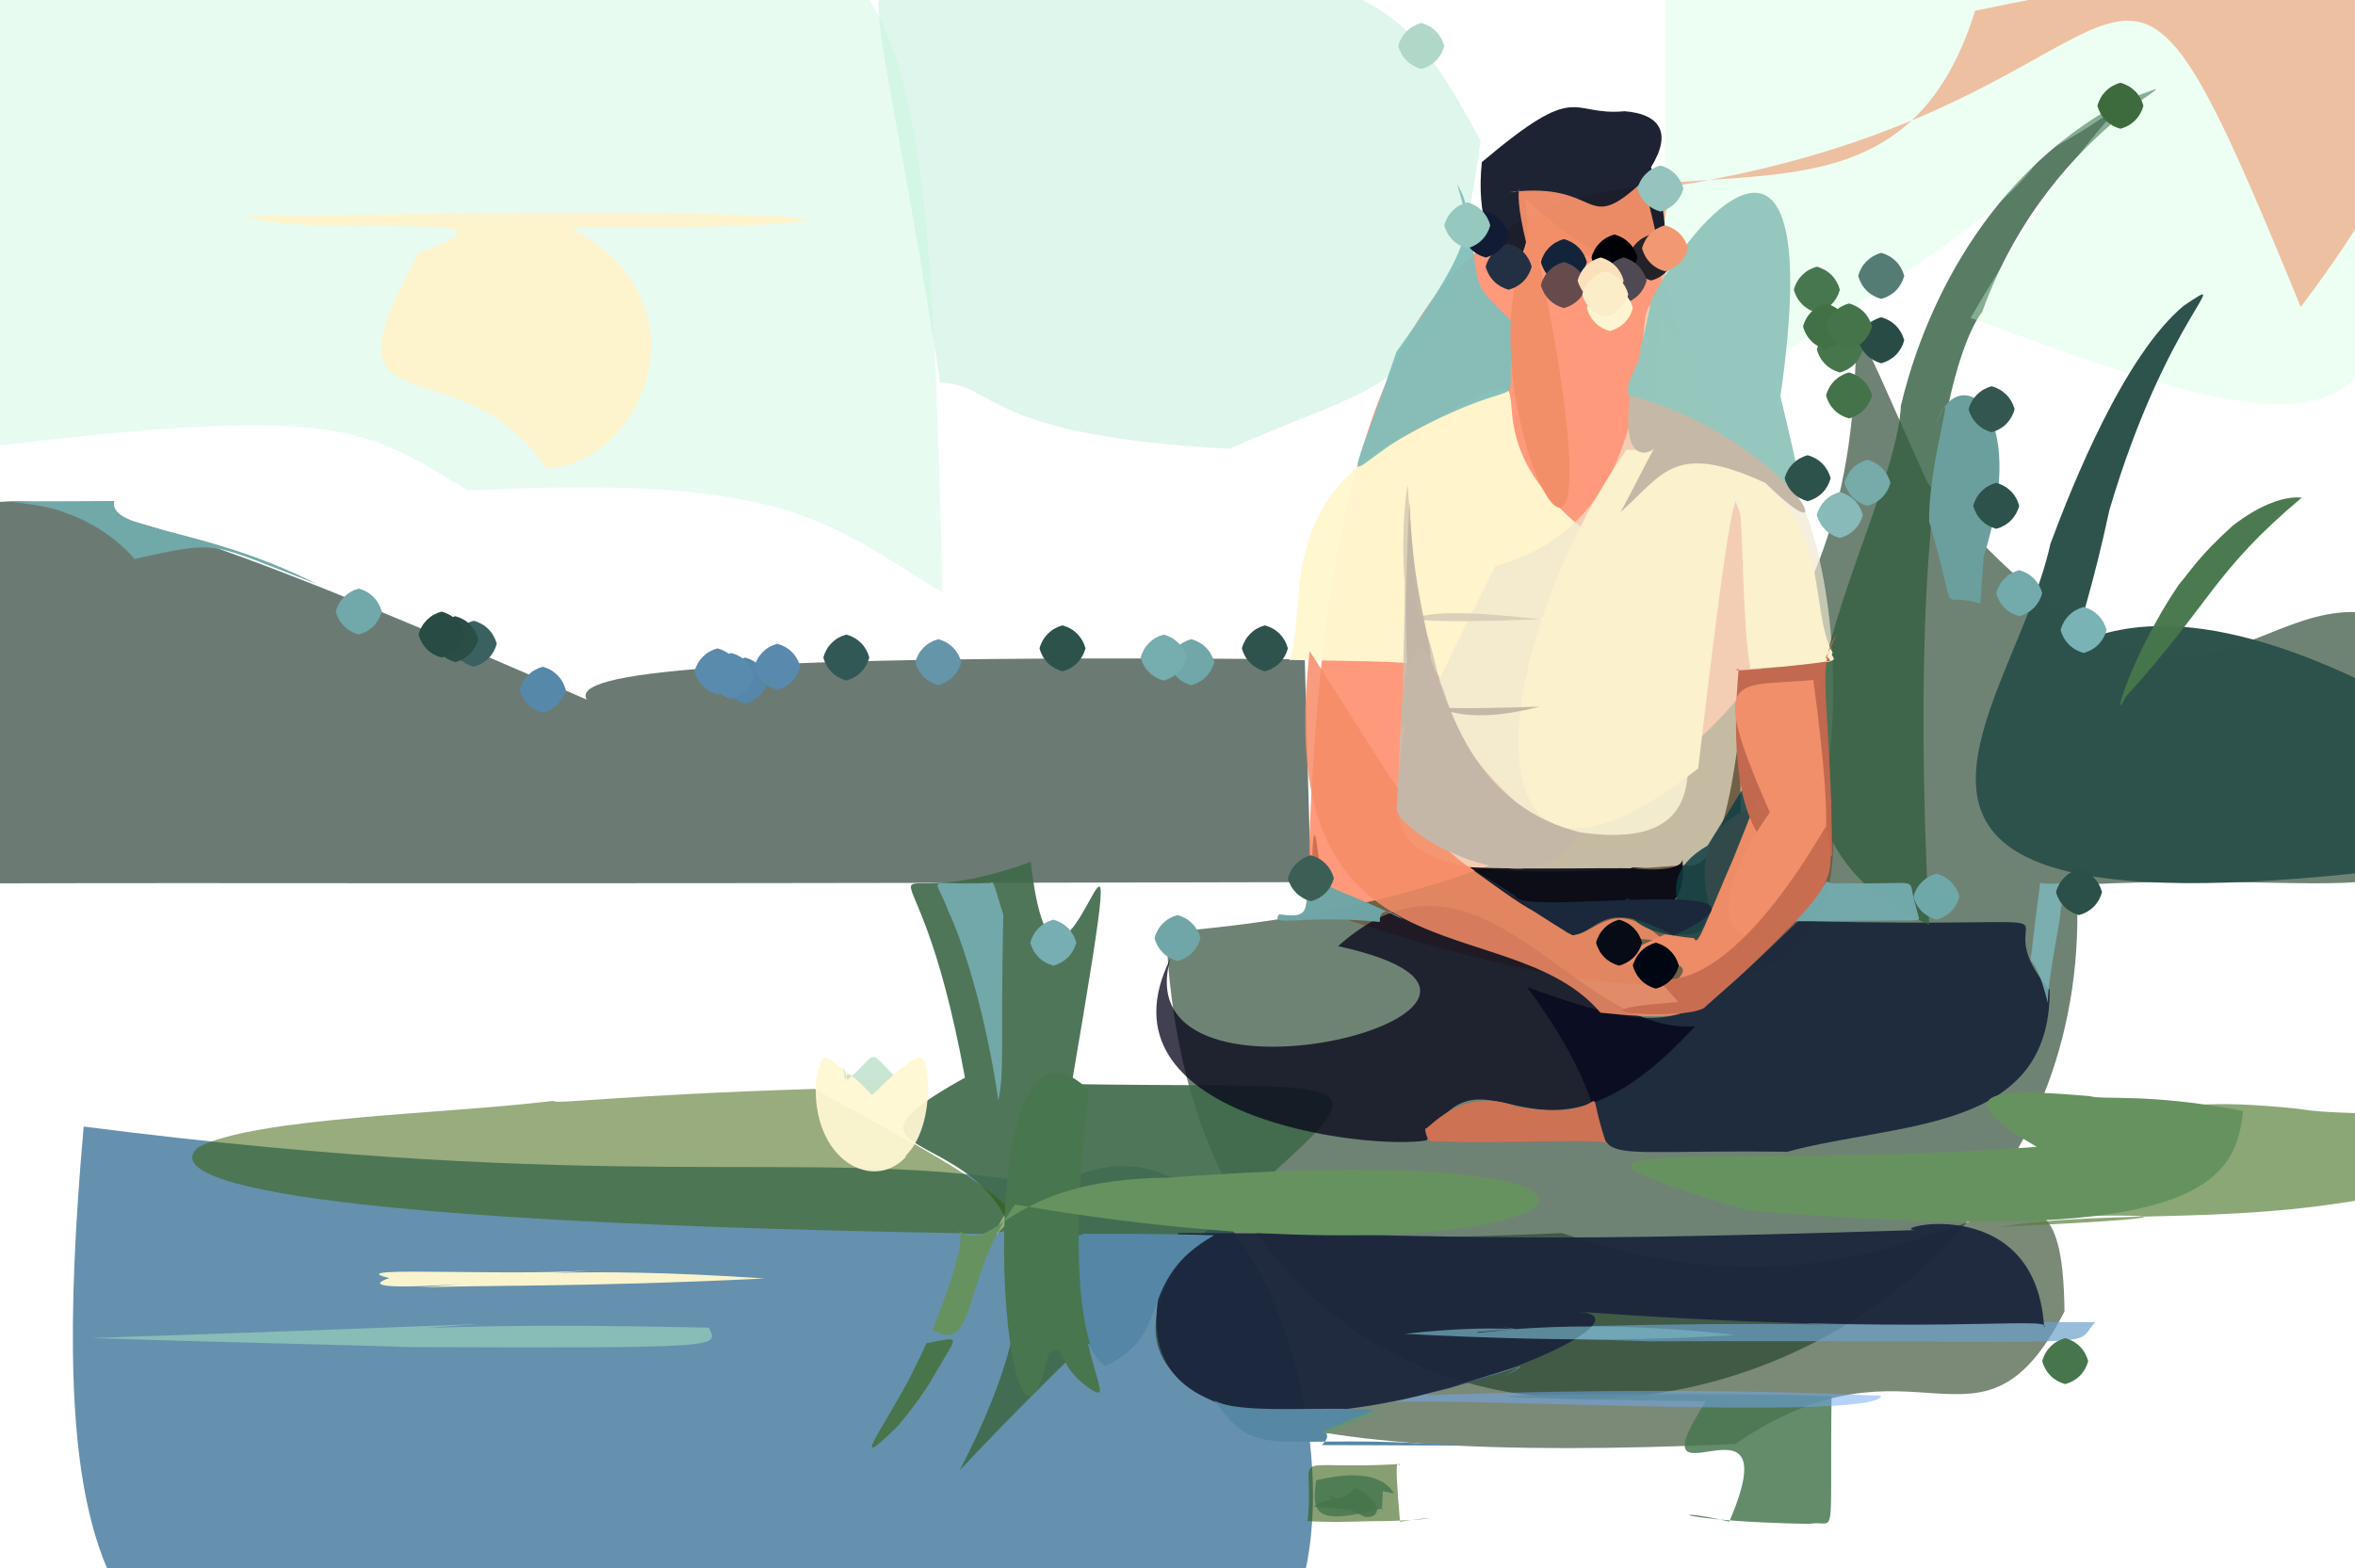 <?xml version="1.0" ?>
<svg xmlns="http://www.w3.org/2000/svg" version="1.1" width="512" height="341">
  <defs/>
  <g>
    <path d="M 321.894 30.609 C 314.164 86.279 304.485 81.081 267.266 97.597 C 213.473 94.729 216.871 83.648 204.419 83.202 C 192.293 4.915 186.261 -3.333 195.475 -5.14 C 295.558 -10.11 302.002 -6.102 321.894 30.609" stroke-width="0.0" fill="rgb(190, 238, 216)" opacity="0.501" stroke="rgb(252, 218, 78)" stroke-opacity="0.069" stroke-linecap="round" stroke-linejoin="round"/>
    <path d="M 283.671 143.388 C 286.652 251.312 283.535 151.427 287.239 191.831 C 80.305 192.327 66.192 191.886 -10.712 192.133 C -36.882 87.052 -12.91 90.884 127.569 152.145 C 124.75 147.245 143.498 142.108 283.671 143.388" stroke-width="0.0" fill="rgb(4, 32, 20)" opacity="0.587" stroke="rgb(215, 83, 30)" stroke-opacity="0.173" stroke-linecap="round" stroke-linejoin="round"/>
    <path d="M 211.979 273.81 C 270.167 202 308.754 342.896 269.527 364.179 C 60.158 362.035 2.8 418.351 18.195 244.995 C 133.832 259.828 174.237 249.548 222.322 256.85 C 177.684 339.469 196.436 301.705 211.979 273.81" stroke-width="0.0" fill="rgb(84, 133, 165)" opacity="0.897" stroke="rgb(197, 208, 69)" stroke-opacity="0.478" stroke-linecap="round" stroke-linejoin="round"/>
    <path d="M 204.874 128.814 C 179.479 113.462 171.104 103.09 101.796 106.694 C 79.111 93.165 75.239 87.555 -6.259 97.623 C -21.396 -37.257 -1.834 -20.888 83.967 -8.798 C 191.93 -19.751 201.42 -37.74 204.874 128.814" stroke-width="0.0" fill="rgb(196, 245, 220)" opacity="0.391" stroke="rgb(18, 10, 105)" stroke-opacity="0.959" stroke-linecap="round" stroke-linejoin="round"/>
    <path d="M 500.205 66.746 C 455.056 -43.409 475.436 22.522 364.314 40.426 C 339.327 84.296 499.975 271.12 284.355 197.152 C 287.581 -46.606 401.678 91.961 429.403 2.345 C 517.416 -16.366 554.912 -5.551 500.205 66.746" stroke-width="0.0" fill="rgb(255, 108, 64)" opacity="0.691" stroke="rgb(194, 137, 56)" stroke-opacity="0.611" stroke-linecap="round" stroke-linejoin="round"/>
    <path d="M 448.843 285.19 C 430.335 321.232 416.593 287.081 377.297 314.017 C 270.508 318.873 229.1 304.306 262.535 266.943 C 295.233 270.044 314.886 269.134 339.61 268.16 C 420.694 296.077 448.199 231.447 448.843 285.19" stroke-width="0.0" fill="rgb(8, 34, 1)" opacity="0.532" stroke="rgb(186, 47, 110)" stroke-opacity="0.49" stroke-linecap="round" stroke-linejoin="round"/>
    <path d="M 522.509 135.418 C 533.87 208.53 531.661 188.255 451.452 192.429 C 458.671 319.018 259.945 358.291 253.543 202.731 C 468.431 185.674 372.72 2.607 419.104 105.066 C 479.334 176.368 489.555 121.694 522.509 135.418" stroke-width="0.0" fill="rgb(35, 66, 44)" opacity="0.656" stroke="rgb(199, 139, 20)" stroke-opacity="0.476" stroke-linecap="round" stroke-linejoin="round"/>
    <path d="M 445.621 215.296 C 445.812 246.4 412.879 243.886 388.588 250.471 C 327.379 249.756 363.275 257.011 331.98 214.648 C 366.422 227.252 368.167 221.862 390.945 200.302 C 465.545 202.097 428.474 195.219 445.621 215.296" stroke-width="0.0" fill="rgb(29, 41, 60)" opacity="0.958" stroke="rgb(57, 212, 226)" stroke-opacity="0.498" stroke-linecap="round" stroke-linejoin="round"/>
    <path d="M 353.467 121.486 C 369.094 160.007 379.712 190.189 335.06 179.328 C 291.894 142.562 337.878 144.429 280.299 143.527 C 284.412 132.496 277.207 110.274 303.191 96.059 C 351.669 69.644 305.571 92.264 353.467 121.486" stroke-width="0.0" fill="rgb(255, 247, 207)" opacity="0.97" stroke="rgb(102, 195, 153)" stroke-opacity="0.461" stroke-linecap="round" stroke-linejoin="round"/>
    <path d="M 232.994 235.759 C 325.65 237.248 295.737 227.367 208.65 319.736 C 253.417 233.668 164.098 259.789 209.793 234.356 C 198.392 171.911 185.087 201.764 224.11 187.421 C 230.022 240.258 249.111 141.221 232.994 235.759" stroke-width="0.0" fill="rgb(63, 105, 74)" opacity="0.911" stroke="rgb(207, 118, 14)" stroke-opacity="0.125" stroke-linecap="round" stroke-linejoin="round"/>
    <path d="M 124.151 49.537 C 155.19 66.281 139.156 100.818 118.92 101.938 C 99.398 73.083 67.897 96.375 91.034 54.958 C 119.246 45.074 68.763 52.165 52.973 46.987 C 216.599 44.549 190.131 49.854 124.151 49.537" stroke-width="0.0" fill="rgb(254, 244, 205)" opacity="0.974" stroke="rgb(16, 130, 201)" stroke-opacity="0.047" stroke-linecap="round" stroke-linejoin="round"/>
    <path d="M 378.792 209.23 C 377.461 111.772 380.992 191.964 366.543 188.115 C 285.644 194.503 296.282 181.121 325.093 123.096 C 379.433 108.254 338.676 19.631 376.714 99.028 C 396.678 85.26 412.823 178.427 378.792 209.23" stroke-width="0.0" fill="rgb(238, 231, 207)" opacity="0.675" stroke="rgb(9, 147, 175)" stroke-opacity="0.218" stroke-linecap="round" stroke-linejoin="round"/>
    <path d="M 177.152 236.801 C 194.909 246.932 242.895 270.441 208.456 268.181 C 53.641 265.488 35.984 255.622 43.097 249.495 C 55.502 242.943 96.73 242.315 120.303 239.395 C 120.323 240.254 134.538 238.137 177.152 236.801" stroke-width="0.0" fill="rgb(53, 93, 0)" opacity="0.511" stroke="rgb(210, 139, 233)" stroke-opacity="0.508" stroke-linecap="round" stroke-linejoin="round"/>
    <path d="M 368.508 223.198 C 333.685 261.311 323.78 223.653 310.111 248.009 C 297.064 250.179 237.348 242.922 254.448 208.468 C 243.7 246.328 349.626 218.576 290.907 205.762 C 321.933 178.067 341.904 224.969 368.508 223.198" stroke-width="0.0" fill="rgb(6, 5, 25)" opacity="0.76" stroke="rgb(64, 132, 90)" stroke-opacity="0.296" stroke-linecap="round" stroke-linejoin="round"/>
    <path d="M 430.96 67.812 C 432.719 66.414 413.135 79.93 419.428 201.111 C 367.165 178.547 411.794 115.988 413.286 88.183 C 416.834 73.087 428.526 39.326 461.997 21.79 C 484.086 13.874 446.363 24.801 430.96 67.812" stroke-width="0.0" fill="rgb(53, 96, 67)" opacity="0.824" stroke="rgb(40, 223, 230)" stroke-opacity="0.616" stroke-linecap="round" stroke-linejoin="round"/>
    <path d="M 428.417 69.127 C 462.231 11.226 476.213 16.14 444.167 33.373 C 429.013 57.723 362.382 83.004 357.626 109.534 C 376.849 -71.243 312.78 -30.529 521.852 1.259 C 525.931 99.333 516.417 101.77 428.417 69.127" stroke-width="0.0" fill="rgb(208, 255, 225)" opacity="0.38" stroke="rgb(89, 234, 59)" stroke-opacity="0.128" stroke-linecap="round" stroke-linejoin="round"/>
    <path d="M 398.19 303.653 C 397.79 337.221 399.39 330.294 393.386 331.398 C 363.209 330.866 361.643 327.531 375.971 330.896 C 389.762 298.801 354.062 330.759 370.872 304.743 C 268.677 303.444 379.131 302.543 398.19 303.653" stroke-width="0.0" fill="rgb(71, 118, 78)" opacity="0.839" stroke="rgb(130, 196, 212)" stroke-opacity="0.355" stroke-linecap="round" stroke-linejoin="round"/>
    <path d="M 455.51 287.526 C 450.018 293.505 463.142 291.344 358.637 291.698 C 313.725 290.196 305.59 291.38 309.649 289.418 C 386.624 286.845 399.79 288.317 417.094 288.499 C 377.787 287.768 384.192 287.393 455.51 287.526" stroke-width="0.0" fill="rgb(107, 160, 203)" opacity="0.694" stroke="rgb(19, 147, 209)" stroke-opacity="0.846" stroke-linecap="round" stroke-linejoin="round"/>
    <path d="M 358.943 36.372 C 368.518 63.096 354.036 63.823 331.512 43.128 C 335.153 65.094 319.7 58.719 322.171 35.253 C 343.621 17.145 340.991 25.331 353.215 24.192 C 360.696 24.784 363.697 28.702 358.943 36.372" stroke-width="0.0" fill="rgb(17, 24, 40)" opacity="0.948" stroke="rgb(78, 232, 138)" stroke-opacity="0.087" stroke-linecap="round" stroke-linejoin="round"/>
    <path d="M 218.12 198.861 C 217.52 229.041 218.398 232.73 217.048 239.309 C 214.184 219.297 208.794 203.486 206.233 198.313 C 203.142 189.681 200.556 192.705 215.38 192.028 C 216.092 191.145 216.494 193.954 218.12 198.861" stroke-width="0.0" fill="rgb(116, 171, 174)" opacity="0.954" stroke="rgb(138, 37, 181)" stroke-opacity="0.602" stroke-linecap="round" stroke-linejoin="round"/>
    <path d="M 444.414 288.688 C 446.459 285.917 420.29 290.836 342.995 285.243 C 372.225 287.249 223.218 343.29 256.221 268.148 C 320.355 268.176 316.456 270.703 417.061 267.49 C 407.644 267.824 442.592 257.75 444.414 288.688" stroke-width="0.0" fill="rgb(27, 37, 60)" opacity="0.933" stroke="rgb(45, 51, 167)" stroke-opacity="0.325" stroke-linecap="round" stroke-linejoin="round"/>
    <path d="M 362.028 204.802 C 321.201 199.241 400.188 225.832 347.945 220.228 C 327.88 196.506 276.065 216.081 284.736 141.598 C 314.534 187.877 307.069 180.833 339.779 202.199 C 345.328 207.165 349.07 192.395 362.028 204.802" stroke-width="0.0" fill="rgb(246, 141, 103)" opacity="0.854" stroke="rgb(50, 251, 67)" stroke-opacity="0.316" stroke-linecap="round" stroke-linejoin="round"/>
    <path d="M 458.596 110.957 C 443.906 179.557 443.613 88.01 566.993 182.09 C 376.087 214.948 436.829 159.492 445.775 118.28 C 450.613 105.245 461.852 77.222 474.781 66.474 C 486.586 58.593 471.002 68.829 458.596 110.957" stroke-width="0.0" fill="rgb(44, 81, 75)" opacity="0.988" stroke="rgb(161, 206, 147)" stroke-opacity="0.899" stroke-linecap="round" stroke-linejoin="round"/>
    <path d="M 201.788 236.158 C 201.725 252.771 191.447 253.881 197.224 251.288 C 189.993 259.643 176.338 252.258 177.399 235.147 C 179.574 222.676 180.733 237.096 193.109 234.422 C 200.232 229.381 201.146 227.007 201.788 236.158" stroke-width="0.0" fill="rgb(255, 248, 210)" opacity="0.935" stroke="rgb(14, 138, 109)" stroke-opacity="0.059" stroke-linecap="round" stroke-linejoin="round"/>
    <path d="M 431.248 121.1 C 430.025 139.429 430.562 130.023 430.57 131.286 C 420.587 128.119 426.259 136.622 419.414 113.375 C 419.267 99.574 426.209 80.45 420.854 92.18 C 425.648 78.05 441.678 88.18 431.248 121.1" stroke-width="0.0" fill="rgb(106, 159, 158)" opacity="1.0" stroke="rgb(245, 138, 117)" stroke-opacity="0.921" stroke-linecap="round" stroke-linejoin="round"/>
    <path d="M 398.451 141.95 C 397.031 143.285 405.29 144.099 380.534 145.403 C 377.059 126.507 381.46 62.476 369.196 167.113 C 316.417 208.69 323.219 141.186 353.633 97.822 C 402.413 97.875 391.553 130.022 398.451 141.95" stroke-width="0.0" fill="rgb(251, 241, 204)" opacity="1.0" stroke="rgb(74, 54, 163)" stroke-opacity="0.791" stroke-linecap="round" stroke-linejoin="round"/>
    <path d="M 329.526 70.742 C 325.691 92.589 335.574 79.7 310.397 92.168 C 291.744 100.919 291.199 113.295 303.577 76.548 C 317.644 56.859 322.045 48.43 316.801 40.104 C 324.291 65.257 316.671 58.235 329.526 70.742" stroke-width="0.0" fill="rgb(130, 190, 186)" opacity="0.949" stroke="rgb(42, 197, 26)" stroke-opacity="0.662" stroke-linecap="round" stroke-linejoin="round"/>
    <path d="M 357.481 39.141 C 360.815 59.022 366.471 53.628 334.603 56.404 C 356.245 160.923 316.78 87.531 331.942 53.373 C 327.659 35.825 333.072 42.271 328.296 41.779 C 348.646 39.312 344.038 51.841 357.481 39.141" stroke-width="0.0" fill="rgb(242, 143, 105)" opacity="0.965" stroke="rgb(206, 137, 174)" stroke-opacity="0.663" stroke-linecap="round" stroke-linejoin="round"/>
    <path d="M 154.099 288.72 C 156.147 293.005 158.343 293.213 88.284 292.947 C 77.862 292.495 56.929 292.182 19.92 290.98 C 108.602 288.014 115.975 287.175 92.776 288.735 C 99.235 288.713 112.109 287.813 154.099 288.72" stroke-width="0.0" fill="rgb(140, 193, 184)" opacity="0.894" stroke="rgb(110, 97, 100)" stroke-opacity="0.613" stroke-linecap="round" stroke-linejoin="round"/>
    <path d="M 68.783 126.958 C 45.381 118.089 48.298 117.284 29.267 121.566 C 31.469 124.607 25.915 115.508 14.424 111.612 C 7.115 108.255 -13.625 109.224 24.839 108.953 C 23.455 115.541 43.73 114.205 68.783 126.958" stroke-width="0.0" fill="rgb(113, 168, 168)" opacity="1.0" stroke="rgb(102, 68, 15)" stroke-opacity="0.325" stroke-linecap="round" stroke-linejoin="round"/>
    <path d="M 416.51 196.999 C 417.208 200.423 418.009 199.997 415.443 200.158 C 385.023 200.33 385.977 200.556 389.86 199.891 C 401.794 187.807 393.594 192.833 400.621 192.053 C 419.114 192.48 414.236 190.196 416.51 196.999" stroke-width="0.0" fill="rgb(115, 170, 172)" opacity="0.974" stroke="rgb(239, 41, 227)" stroke-opacity="0.798" stroke-linecap="round" stroke-linejoin="round"/>
    <path d="M 304.375 330.924 C 314.752 329.28 311.675 330.799 298.453 330.806 C 285.142 331.273 282.183 330.521 284.293 330.74 C 286.019 314.425 278.387 319.853 304.349 318.391 C 304.252 319.764 302.821 313.288 304.375 330.924" stroke-width="0.0" fill="rgb(47, 90, 14)" opacity="0.581" stroke="rgb(21, 113, 5)" stroke-opacity="0.288" stroke-linecap="round" stroke-linejoin="round"/>
    <path d="M 263.976 268.637 C 246.608 278.444 255.379 290.2 240.26 297.085 C 235.031 292.857 234.755 285.622 233.486 269.68 C 235.21 267.991 233.92 269.045 235.672 268.312 C 250.308 268.251 259.371 268.476 263.976 268.637" stroke-width="0.0" fill="rgb(85, 134, 166)" opacity="1.0" stroke="rgb(199, 122, 57)" stroke-opacity="0.633" stroke-linecap="round" stroke-linejoin="round"/>
    <path d="M 398.16 173.884 C 388.786 210.264 373.821 216.967 364.79 212.957 C 372.691 204.441 334.019 215.8 361.88 203.232 C 371.897 203.488 368.959 202.631 371.994 198.22 C 367.17 182.366 374.647 172.564 398.16 173.884" stroke-width="0.0" fill="rgb(237, 140, 103)" opacity="1.0" stroke="rgb(170, 237, 187)" stroke-opacity="0.573" stroke-linecap="round" stroke-linejoin="round"/>
    <path d="M 365.779 186.975 C 367.079 202.121 356.108 196.48 344.961 197.811 C 338.217 202.409 334.186 199.374 319.562 188.595 C 332.921 189.249 353.516 188.487 359.525 188.982 C 345.601 187.602 365.018 191.135 365.779 186.975" stroke-width="0.0" fill="rgb(0, 3, 17)" opacity="0.879" stroke="rgb(115, 3, 244)" stroke-opacity="0.554" stroke-linecap="round" stroke-linejoin="round"/>
    <path d="M 376.776 186.872 C 370.705 200.826 369.107 206.174 368.335 204.027 C 357.523 203.008 353.586 200.486 353.537 195.352 C 374.993 202.814 355.541 193.026 371.239 183.893 C 377.462 174.198 393.97 144.694 376.776 186.872" stroke-width="0.0" fill="rgb(11, 60, 68)" opacity="0.825" stroke="rgb(134, 186, 250)" stroke-opacity="0.646" stroke-linecap="round" stroke-linejoin="round"/>
    <path d="M 313.807 149.901 C 321.985 176.421 339.085 174.489 304.029 173.673 C 303.877 160.856 305.221 148.815 305.346 156.089 C 304.493 152.82 305.296 144.553 305.439 127.207 C 312.509 140.493 311.338 144.55 313.807 149.901" stroke-width="0.0" fill="rgb(199, 193, 179)" opacity="0.771" stroke="rgb(39, 194, 88)" stroke-opacity="0.627" stroke-linecap="round" stroke-linejoin="round"/>
    <path d="M 500.472 108.18 C 481.201 124.358 480.915 130.853 462.18 151.509 C 458.46 159.106 463.421 142.253 473.683 127.157 C 476.371 124.024 477.962 121.067 485.392 114.344 C 497.088 105.319 502.667 109.166 500.472 108.18" stroke-width="0.0" fill="rgb(71, 118, 75)" opacity="0.968" stroke="rgb(157, 233, 226)" stroke-opacity="0.332" stroke-linecap="round" stroke-linejoin="round"/>
    <path d="M 363.801 203.462 C 348.29 195.049 347.996 202.509 341.84 203.41 C 342.434 203.56 336.223 200.488 321.998 190.278 C 317.558 187.511 323.421 190.893 329.508 194.855 C 330.085 199.642 394.561 189.172 363.801 203.462" stroke-width="0.0" fill="rgb(27, 39, 59)" opacity="1.0" stroke="rgb(191, 49, 215)" stroke-opacity="0.586" stroke-linecap="round" stroke-linejoin="round"/>
    <path d="M 236.521 292.164 C 238.935 302.079 240.495 304.018 237.412 302.288 C 229.131 296.959 232.043 291.523 227.953 294.431 C 218.338 338.147 208.859 209.982 236.727 237.096 C 230.861 286.68 238.76 293.562 236.521 292.164" stroke-width="0.0" fill="rgb(72, 118, 78)" opacity="1.0" stroke="rgb(103, 117, 191)" stroke-opacity="0.681" stroke-linecap="round" stroke-linejoin="round"/>
    <path d="M 349.273 248.875 C 352.179 247.321 324.067 248.877 312.219 248.144 C 313.658 247.324 310.198 250.18 309.835 245.394 C 310.228 246.231 317.31 235.814 329.893 240.698 C 353.06 244.745 343.359 231.076 349.273 248.875" stroke-width="0.0" fill="rgb(207, 114, 85)" opacity="0.996" stroke="rgb(205, 104, 55)" stroke-opacity="0.804" stroke-linecap="round" stroke-linejoin="round"/>
    <path d="M 204.324 297.015 C 203.709 297.675 202.197 301.802 195.148 310.165 C 183.676 321.414 192.386 310.28 198.638 298.038 C 196.912 301.001 198.949 297.659 201.424 292.101 C 208.716 290.772 208.334 290.14 204.324 297.015" stroke-width="0.0" fill="rgb(71, 117, 71)" opacity="0.961" stroke="rgb(156, 66, 2)" stroke-opacity="0.748" stroke-linecap="round" stroke-linejoin="round"/>
    <path d="M 307.627 140.841 C 303.109 135.394 303.677 131.06 334.8 134.682 C 298.299 136.063 305.475 133.42 307.182 133.213 C 306.403 139.637 303.69 120.775 306.012 105.344 C 308.201 133.028 308.42 135.268 307.627 140.841" stroke-width="0.0" fill="rgb(215, 204, 182)" opacity="0.896" stroke="rgb(121, 6, 137)" stroke-opacity="0.636" stroke-linecap="round" stroke-linejoin="round"/>
    <path d="M 166.279 278.035 C 125.009 280.01 104.459 279.394 91.063 280.021 C 122.92 277.254 72.227 282.22 84.635 277.934 C 72.258 275.028 114.214 277.902 131.481 275.986 C 106.6 278.269 123.471 275.074 166.279 278.035" stroke-width="0.0" fill="rgb(252, 245, 207)" opacity="0.98" stroke="rgb(136, 10, 47)" stroke-opacity="0.679" stroke-linecap="round" stroke-linejoin="round"/>
    <path d="M 310.672 146.448 C 306.599 136.598 300.247 162.546 334.716 153.672 C 298.182 154.925 305.826 152.556 305.975 149.205 C 305.661 136.918 305.353 128.957 306.451 109.127 C 307.118 131.723 312.671 141.995 310.672 146.448" stroke-width="0.0" fill="rgb(193, 180, 165)" opacity="0.927" stroke="rgb(205, 135, 35)" stroke-opacity="0.021" stroke-linecap="round" stroke-linejoin="round"/>
    <path d="M 447.905 198.358 C 448.473 197.919 445.12 212.827 445.229 218.093 C 441.684 204.378 440.597 212.557 442.207 204.552 C 441.151 210.592 442.379 201.013 443.546 192.049 C 450.001 192.816 449.735 189.66 447.905 198.358" stroke-width="0.0" fill="rgb(125, 183, 188)" opacity="0.826" stroke="rgb(80, 102, 48)" stroke-opacity="0.086" stroke-linecap="round" stroke-linejoin="round"/>
    <path d="M 408.966 303.539 C 408.138 309.463 302.495 303.002 301.489 305.314 C 331.459 297.912 333.666 295.055 326.801 299.519 C 332.901 296.099 334.067 295.848 309.939 303.376 C 309.843 303.637 356.668 301.109 408.966 303.539" stroke-width="0.0" fill="rgb(114, 167, 243)" opacity="0.519" stroke="rgb(78, 124, 243)" stroke-opacity="0.399" stroke-linecap="round" stroke-linejoin="round"/>
    <path d="M 220.667 261.943 C 208.908 278.27 212.458 294.671 202.724 289.23 C 202.812 288.976 211.172 268.618 208.219 267.536 C 216.944 273.273 217.623 256.4 253.977 256.111 C 385.117 246.242 343.08 283.186 220.667 261.943" stroke-width="0.0" fill="rgb(102, 146, 95)" opacity="1.0" stroke="rgb(204, 71, 192)" stroke-opacity="0.368" stroke-linecap="round" stroke-linejoin="round"/>
    <path d="M 523.183 258.94 C 487.728 266.953 460.877 262.665 434.557 266.816 C 488.14 264.318 459.582 264.004 448.403 264.632 C 458.026 244.322 462.634 237.29 499.53 241.112 C 516.701 243.865 522.739 237.218 523.183 258.94" stroke-width="0.0" fill="rgb(85, 126, 55)" opacity="0.68" stroke="rgb(146, 43, 58)" stroke-opacity="0.115" stroke-linecap="round" stroke-linejoin="round"/>
    <path d="M 300.757 322.285 C 300.343 329.585 300.368 329.182 300.572 328.017 C 286.123 331.772 285.062 329.335 286.157 321.934 C 297.567 319.129 301.578 322.276 303.082 324.759 C 286.523 321.768 295.917 322.355 300.757 322.285" stroke-width="0.0" fill="rgb(70, 117, 77)" opacity="0.82" stroke="rgb(144, 253, 211)" stroke-opacity="0.878" stroke-linecap="round" stroke-linejoin="round"/>
    <path d="M 387.081 86.186 C 396.447 125.257 391.278 104.087 359.482 89.282 C 349.318 86.332 355.988 81.704 356.872 76.21 C 353.272 84.412 355.799 82.098 359.011 65.186 C 370.756 42.797 396.817 18.573 387.081 86.186" stroke-width="0.0" fill="rgb(148, 199, 190)" opacity="0.985" stroke="rgb(253, 231, 222)" stroke-opacity="0.601" stroke-linecap="round" stroke-linejoin="round"/>
    <path d="M 399.29 137.992 C 394.521 144.534 398.22 153.754 398.311 186.128 C 381.703 191.682 375.346 175.087 378.003 145.468 C 373.263 146.651 400.618 143.774 397.832 143.594 C 396.988 141.085 395.079 147.558 399.29 137.992" stroke-width="0.0" fill="rgb(194, 105, 79)" opacity="0.994" stroke="rgb(65, 103, 48)" stroke-opacity="0.384" stroke-linecap="round" stroke-linejoin="round"/>
    <path d="M 393.827 192.918 C 398.802 185.41 396.743 188.532 390.256 198.362 C 376.594 210.712 368.609 199.52 384.773 176.658 C 370.871 145.057 377.349 149.557 394.231 147.867 C 399.552 186.944 396.132 188.699 393.827 192.918" stroke-width="0.0" fill="rgb(240, 143, 105)" opacity="0.991" stroke="rgb(246, 26, 229)" stroke-opacity="0.215" stroke-linecap="round" stroke-linejoin="round"/>
    <path d="M 194.25 233.773 C 187.032 240.229 195.475 233.025 189.56 238.121 C 184.19 232.432 183.72 232.874 183.76 235.788 C 183.619 232.613 182.711 229.758 184.215 234.896 C 191.137 228.85 188.414 228.019 194.25 233.773" stroke-width="0.0" fill="rgb(191, 225, 206)" opacity="0.846" stroke="rgb(77, 224, 204)" stroke-opacity="0.028" stroke-linecap="round" stroke-linejoin="round"/>
    <path d="M 284.997 311.497 C 284.525 308.923 285.461 314.11 284.613 309.56 C 289.849 312.808 281.99 308.086 286.949 312.59 C 299.724 305.711 308.484 306.856 290.229 307.617 C 281.107 308.01 287.723 308.292 284.997 311.497" stroke-width="0.0" fill="rgb(98, 151, 110)" opacity="0.867" stroke="rgb(125, 87, 44)" stroke-opacity="0.903" stroke-linecap="round" stroke-linejoin="round"/>
    <path d="M 384.112 206.657 C 379.904 210.736 377.297 213.203 370.9 218.798 C 368.717 222.213 335.456 220.077 364.832 217.907 C 351.195 201.178 365.118 234.026 396.99 179.653 C 399.435 190.754 398.133 192.809 384.112 206.657" stroke-width="0.0" fill="rgb(201, 109, 81)" opacity="1.0" stroke="rgb(216, 139, 250)" stroke-opacity="0.686" stroke-linecap="round" stroke-linejoin="round"/>
    <path d="M 487.64 241.612 C 486.103 258.61 475.268 271.349 379.89 263.208 C 321.255 245.763 374.005 254.638 442.793 249.399 C 418.857 235.419 440.299 237.246 454.307 238.362 C 457.116 239.294 467.135 237.635 487.64 241.612" stroke-width="0.0" fill="rgb(102, 146, 96)" opacity="1.0" stroke="rgb(136, 138, 170)" stroke-opacity="0.904" stroke-linecap="round" stroke-linejoin="round"/>
    <path d="M 305.161 200.012 C 299.228 195.863 300.125 200.458 299.963 200.497 C 283.159 198.774 276.016 201.837 278.081 198.831 C 286.253 199.926 283.016 197.473 285.053 185.622 C 284.535 193.322 288.642 191.732 305.161 200.012" stroke-width="0.0" fill="rgb(111, 165, 167)" opacity="0.988" stroke="rgb(179, 134, 120)" stroke-opacity="0.817" stroke-linecap="round" stroke-linejoin="round"/>
    <path d="M 377.12 290.294 C 338.763 285.978 317.627 290.804 321.51 289.664 C 332.195 288.631 330.333 289.505 325.691 288.29 C 332.606 290.105 327.728 287.623 305.332 290.066 C 319.771 290.833 350.647 292.223 377.12 290.294" stroke-width="0.0" fill="rgb(120, 180, 194)" opacity="0.682" stroke="rgb(115, 23, 99)" stroke-opacity="0.531" stroke-linecap="round" stroke-linejoin="round"/>
    <path d="M 294.408 323.577 C 291.869 327.085 288.609 325.254 285.599 327.618 C 303.206 329.259 298.856 328.656 295.042 327.706 C 285.308 323.212 288.243 325.944 296.777 329.884 C 301.235 330.188 299.57 325.372 294.408 323.577" stroke-width="0.0" fill="rgb(70, 117, 76)" opacity="0.875" stroke="rgb(237, 158, 226)" stroke-opacity="0.116" stroke-linecap="round" stroke-linejoin="round"/>
    <path d="M 287.395 314.264 C 299.938 314.228 332.535 314.649 309.042 313.9 C 276.645 312.063 273.05 317.538 264.068 304.614 C 269.875 307.698 287.37 305.686 298.775 306.663 C 280.079 314.192 291.989 309.304 287.395 314.264" stroke-width="0.0" fill="rgb(86, 135, 163)" opacity="1.0" stroke="rgb(124, 178, 246)" stroke-opacity="0.381" stroke-linecap="round" stroke-linejoin="round"/>
    <path d="M 383.843 105.038 C 363.97 95.869 361.643 103.121 352.3 111.387 C 354.662 107.227 359.558 97.206 360.128 96.777 C 359.922 98.267 352.081 102.708 354.422 85.977 C 388.535 95.241 403.204 124.217 383.843 105.038" stroke-width="0.0" fill="rgb(197, 184, 167)" opacity="1.0" stroke="rgb(238, 63, 29)" stroke-opacity="0.219" stroke-linecap="round" stroke-linejoin="round"/>
    <path d="M 343.096 180.898 C 334.509 199.694 301.504 180.165 303.72 175.137 C 304.486 153.832 308.036 151.212 309.03 146.391 C 304.439 162.886 303.791 161.027 305.38 147.388 C 314.087 123.704 307.616 171.792 343.096 180.898" stroke-width="0.0" fill="rgb(196, 183, 167)" opacity="0.997" stroke="rgb(63, 108, 254)" stroke-opacity="0.965" stroke-linecap="round" stroke-linejoin="round"/>
    <path d="M 398.0 104.0 C 397.33 106.5 395.5 108.33 393.0 109.0 C 390.5 108.33 388.67 106.5 388.0 104.0 C 388.67 101.5 390.5 99.67 393.0 99.0 C 395.5 99.67 397.33 101.5 398.0 104.0" stroke-width="0.0" fill="rgb(45, 82, 76)" opacity="1.0" stroke="rgb(25, 201, 229)" stroke-opacity="0.864" stroke-linecap="round" stroke-linejoin="round"/>
    <path d="M 236.0 141.0 C 235.33 143.5 233.5 145.33 231.0 146.0 C 228.5 145.33 226.67 143.5 226.0 141.0 C 226.67 138.5 228.5 136.67 231.0 136.0 C 233.5 136.67 235.33 138.5 236.0 141.0" stroke-width="0.0" fill="rgb(45, 82, 76)" opacity="1.0" stroke="rgb(203, 34, 0)" stroke-opacity="0.232" stroke-linecap="round" stroke-linejoin="round"/>
    <path d="M 439.0 110.0 C 438.33 112.5 436.5 114.33 434.0 115.0 C 431.5 114.33 429.67 112.5 429.0 110.0 C 429.67 107.5 431.5 105.67 434.0 105.0 C 436.5 105.67 438.33 107.5 439.0 110.0" stroke-width="0.0" fill="rgb(45, 82, 76)" opacity="1.0" stroke="rgb(242, 36, 147)" stroke-opacity="0.58" stroke-linecap="round" stroke-linejoin="round"/>
    <path d="M 83.0 133.0 C 82.33 135.5 80.5 137.33 78.0 138.0 C 75.5 137.33 73.67 135.5 73.0 133.0 C 73.67 130.5 75.5 128.67 78.0 128.0 C 80.5 128.67 82.33 130.5 83.0 133.0" stroke-width="0.0" fill="rgb(113, 168, 169)" opacity="1.0" stroke="rgb(27, 52, 164)" stroke-opacity="0.76" stroke-linecap="round" stroke-linejoin="round"/>
    <path d="M 400.0 63.0 C 399.33 65.5 397.5 67.33 395.0 68.0 C 392.5 67.33 390.67 65.5 390.0 63.0 C 390.67 60.5 392.5 58.67 395.0 58.0 C 397.5 58.67 399.33 60.5 400.0 63.0" stroke-width="0.0" fill="rgb(71, 119, 78)" opacity="1.0" stroke="rgb(0, 37, 220)" stroke-opacity="0.333" stroke-linecap="round" stroke-linejoin="round"/>
    <path d="M 405.0 76.0 C 404.33 78.5 402.5 80.33 400.0 81.0 C 397.5 80.33 395.67 78.5 395.0 76.0 C 395.67 73.5 397.5 71.67 400.0 71.0 C 402.5 71.67 404.33 73.5 405.0 76.0" stroke-width="0.0" fill="rgb(71, 118, 77)" opacity="1.0" stroke="rgb(150, 46, 6)" stroke-opacity="0.116" stroke-linecap="round" stroke-linejoin="round"/>
    <path d="M 280.0 141.0 C 279.33 143.5 277.5 145.33 275.0 146.0 C 272.5 145.33 270.67 143.5 270.0 141.0 C 270.67 138.5 272.5 136.67 275.0 136.0 C 277.5 136.67 279.33 138.5 280.0 141.0" stroke-width="0.0" fill="rgb(46, 83, 77)" opacity="1.0" stroke="rgb(53, 25, 147)" stroke-opacity="0.384" stroke-linecap="round" stroke-linejoin="round"/>
    <path d="M 414.0 74.0 C 413.33 76.5 411.5 78.33 409.0 79.0 C 406.5 78.33 404.67 76.5 404.0 74.0 C 404.67 71.5 406.5 69.67 409.0 69.0 C 411.5 69.67 413.33 71.5 414.0 74.0" stroke-width="0.0" fill="rgb(40, 76, 69)" opacity="1.0" stroke="rgb(191, 110, 44)" stroke-opacity="0.568" stroke-linecap="round" stroke-linejoin="round"/>
    <path d="M 345.0 57.0 C 344.33 59.5 342.5 61.33 340.0 62.0 C 337.5 61.33 335.67 59.5 335.0 57.0 C 335.67 54.5 337.5 52.67 340.0 52.0 C 342.5 52.67 344.33 54.5 345.0 57.0" stroke-width="0.0" fill="rgb(19, 35, 58)" opacity="1.0" stroke="rgb(219, 51, 209)" stroke-opacity="0.697" stroke-linecap="round" stroke-linejoin="round"/>
    <path d="M 454.0 296.0 C 453.33 298.5 451.5 300.33 449.0 301.0 C 446.5 300.33 444.67 298.5 444.0 296.0 C 444.67 293.5 446.5 291.67 449.0 291.0 C 451.5 291.67 453.33 293.5 454.0 296.0" stroke-width="0.0" fill="rgb(71, 118, 77)" opacity="1.0" stroke="rgb(150, 96, 249)" stroke-opacity="0.418" stroke-linecap="round" stroke-linejoin="round"/>
    <path d="M 405.0 112.0 C 404.33 114.5 402.5 116.33 400.0 117.0 C 397.5 116.33 395.67 114.5 395.0 112.0 C 395.67 109.5 397.5 107.67 400.0 107.0 C 402.5 107.67 404.33 109.5 405.0 112.0" stroke-width="0.0" fill="rgb(135, 186, 185)" opacity="1.0" stroke="rgb(168, 205, 240)" stroke-opacity="0.848" stroke-linecap="round" stroke-linejoin="round"/>
    <path d="M 264.0 144.0 C 263.33 146.5 261.5 148.33 259.0 149.0 C 256.5 148.33 254.67 146.5 254.0 144.0 C 254.67 141.5 256.5 139.67 259.0 139.0 C 261.5 139.67 263.33 141.5 264.0 144.0" stroke-width="0.0" fill="rgb(113, 167, 168)" opacity="1.0" stroke="rgb(225, 247, 114)" stroke-opacity="0.169" stroke-linecap="round" stroke-linejoin="round"/>
    <path d="M 444.0 129.0 C 443.33 131.5 441.5 133.33 439.0 134.0 C 436.5 133.33 434.67 131.5 434.0 129.0 C 434.67 126.5 436.5 124.67 439.0 124.0 C 441.5 124.67 443.33 126.5 444.0 129.0" stroke-width="0.0" fill="rgb(115, 171, 172)" opacity="1.0" stroke="rgb(163, 133, 131)" stroke-opacity="0.74" stroke-linecap="round" stroke-linejoin="round"/>
    <path d="M 426.0 195.0 C 425.33 197.5 423.5 199.33 421.0 200.0 C 418.5 199.33 416.67 197.5 416.0 195.0 C 416.67 192.5 418.5 190.67 421.0 190.0 C 423.5 190.67 425.33 192.5 426.0 195.0" stroke-width="0.0" fill="rgb(111, 168, 169)" opacity="1.0" stroke="rgb(175, 84, 36)" stroke-opacity="0.581" stroke-linecap="round" stroke-linejoin="round"/>
    <path d="M 261.0 204.0 C 260.33 206.5 258.5 208.33 256.0 209.0 C 253.5 208.33 251.67 206.5 251.0 204.0 C 251.67 201.5 253.5 199.67 256.0 199.0 C 258.5 199.67 260.33 201.5 261.0 204.0" stroke-width="0.0" fill="rgb(112, 166, 167)" opacity="1.0" stroke="rgb(24, 222, 28)" stroke-opacity="0.6" stroke-linecap="round" stroke-linejoin="round"/>
    <path d="M 365.0 210.0 C 364.33 212.5 362.5 214.33 360.0 215.0 C 357.5 214.33 355.67 212.5 355.0 210.0 C 355.67 207.5 357.5 205.67 360.0 205.0 C 362.5 205.67 364.33 207.5 365.0 210.0" stroke-width="0.0" fill="rgb(0, 6, 18)" opacity="1.0" stroke="rgb(156, 111, 74)" stroke-opacity="0.171" stroke-linecap="round" stroke-linejoin="round"/>
    <path d="M 209.0 144.0 C 208.33 146.5 206.5 148.33 204.0 149.0 C 201.5 148.33 199.67 146.5 199.0 144.0 C 199.67 141.5 201.5 139.67 204.0 139.0 C 206.5 139.67 208.33 141.5 209.0 144.0" stroke-width="0.0" fill="rgb(101, 149, 169)" opacity="1.0" stroke="rgb(112, 60, 103)" stroke-opacity="0.198" stroke-linecap="round" stroke-linejoin="round"/>
    <path d="M 364.0 56.0 C 363.33 58.5 361.5 60.33 359.0 61.0 C 356.5 60.33 354.67 58.5 354.0 56.0 C 354.67 53.5 356.5 51.67 359.0 51.0 C 361.5 51.67 363.33 53.5 364.0 56.0" stroke-width="0.0" fill="rgb(36, 34, 40)" opacity="1.0" stroke="rgb(108, 148, 160)" stroke-opacity="0.362" stroke-linecap="round" stroke-linejoin="round"/>
    <path d="M 333.0 58.0 C 332.33 60.5 330.5 62.33 328.0 63.0 C 325.5 62.33 323.67 60.5 323.0 58.0 C 323.67 55.5 325.5 53.67 328.0 53.0 C 330.5 53.67 332.33 55.5 333.0 58.0" stroke-width="0.0" fill="rgb(35, 47, 67)" opacity="1.0" stroke="rgb(148, 98, 1)" stroke-opacity="0.299" stroke-linecap="round" stroke-linejoin="round"/>
    <path d="M 357.0 205.0 C 356.33 207.5 354.5 209.33 352.0 210.0 C 349.5 209.33 347.67 207.5 347.0 205.0 C 347.67 202.5 349.5 200.67 352.0 200.0 C 354.5 200.67 356.33 202.5 357.0 205.0" stroke-width="0.0" fill="rgb(6, 11, 21)" opacity="1.0" stroke="rgb(42, 159, 232)" stroke-opacity="0.761" stroke-linecap="round" stroke-linejoin="round"/>
    <path d="M 356.0 56.0 C 355.33 58.5 353.5 60.33 351.0 61.0 C 348.5 60.33 346.67 58.5 346.0 56.0 C 346.67 53.5 348.5 51.67 351.0 51.0 C 353.5 51.67 355.33 53.5 356.0 56.0" stroke-width="0.0" fill="rgb(0, 0, 7)" opacity="1.0" stroke="rgb(5, 2, 216)" stroke-opacity="0.086" stroke-linecap="round" stroke-linejoin="round"/>
    <path d="M 108.0 140.0 C 107.33 142.5 105.5 144.33 103.0 145.0 C 100.5 144.33 98.67 142.5 98.0 140.0 C 98.67 137.5 100.5 135.67 103.0 135.0 C 105.5 135.67 107.33 137.5 108.0 140.0" stroke-width="0.0" fill="rgb(59, 96, 96)" opacity="1.0" stroke="rgb(52, 166, 175)" stroke-opacity="0.805" stroke-linecap="round" stroke-linejoin="round"/>
    <path d="M 345.0 62.0 C 344.33 64.5 342.5 66.33 340.0 67.0 C 337.5 66.33 335.67 64.5 335.0 62.0 C 335.67 59.5 337.5 57.67 340.0 57.0 C 342.5 57.67 344.33 59.5 345.0 62.0" stroke-width="0.0" fill="rgb(102, 75, 77)" opacity="1.0" stroke="rgb(131, 32, 27)" stroke-opacity="0.397" stroke-linecap="round" stroke-linejoin="round"/>
    <path d="M 366.0 41.0 C 365.33 43.5 363.5 45.33 361.0 46.0 C 358.5 45.33 356.67 43.5 356.0 41.0 C 356.67 38.5 358.5 36.67 361.0 36.0 C 363.5 36.67 365.33 38.5 366.0 41.0" stroke-width="0.0" fill="rgb(148, 196, 189)" opacity="1.0" stroke="rgb(220, 76, 198)" stroke-opacity="0.131" stroke-linecap="round" stroke-linejoin="round"/>
    <path d="M 367.0 54.0 C 366.33 56.5 364.5 58.33 362.0 59.0 C 359.5 58.33 357.67 56.5 357.0 54.0 C 357.67 51.5 359.5 49.67 362.0 49.0 C 364.5 49.67 366.33 51.5 367.0 54.0" stroke-width="0.0" fill="rgb(242, 153, 116)" opacity="1.0" stroke="rgb(76, 121, 41)" stroke-opacity="0.799" stroke-linecap="round" stroke-linejoin="round"/>
    <path d="M 358.0 61.0 C 357.33 63.5 355.5 65.33 353.0 66.0 C 350.5 65.33 348.67 63.5 348.0 61.0 C 348.67 58.5 350.5 56.67 353.0 56.0 C 355.5 56.67 357.33 58.5 358.0 61.0" stroke-width="0.0" fill="rgb(78, 73, 82)" opacity="1.0" stroke="rgb(234, 101, 14)" stroke-opacity="0.921" stroke-linecap="round" stroke-linejoin="round"/>
    <path d="M 355.0 67.0 C 354.33 69.5 352.5 71.33 350.0 72.0 C 347.5 71.33 345.67 69.5 345.0 67.0 C 345.67 64.5 347.5 62.67 350.0 62.0 C 352.5 62.67 354.33 64.5 355.0 67.0" stroke-width="0.0" fill="rgb(253, 245, 209)" opacity="1.0" stroke="rgb(208, 181, 208)" stroke-opacity="0.736" stroke-linecap="round" stroke-linejoin="round"/>
    <path d="M 438.0 89.0 C 437.33 91.5 435.5 93.33 433.0 94.0 C 430.5 93.33 428.67 91.5 428.0 89.0 C 428.67 86.5 430.5 84.67 433.0 84.0 C 435.5 84.67 437.33 86.5 438.0 89.0" stroke-width="0.0" fill="rgb(51, 86, 81)" opacity="1.0" stroke="rgb(177, 42, 66)" stroke-opacity="0.948" stroke-linecap="round" stroke-linejoin="round"/>
    <path d="M 411.0 105.0 C 410.33 107.5 408.5 109.33 406.0 110.0 C 403.5 109.33 401.67 107.5 401.0 105.0 C 401.67 102.5 403.5 100.67 406.0 100.0 C 408.5 100.67 410.33 102.5 411.0 105.0" stroke-width="0.0" fill="rgb(118, 171, 170)" opacity="1.0" stroke="rgb(249, 187, 31)" stroke-opacity="0.134" stroke-linecap="round" stroke-linejoin="round"/>
    <path d="M 167.0 148.0 C 166.33 150.5 164.5 152.33 162.0 153.0 C 159.5 152.33 157.67 150.5 157.0 148.0 C 157.67 145.5 159.5 143.67 162.0 143.0 C 164.5 143.67 166.33 145.5 167.0 148.0" stroke-width="0.0" fill="rgb(86, 135, 170)" opacity="1.0" stroke="rgb(170, 5, 242)" stroke-opacity="0.379" stroke-linecap="round" stroke-linejoin="round"/>
    <path d="M 457.0 194.0 C 456.33 196.5 454.5 198.33 452.0 199.0 C 449.5 198.33 447.67 196.5 447.0 194.0 C 447.67 191.5 449.5 189.67 452.0 189.0 C 454.5 189.67 456.33 191.5 457.0 194.0" stroke-width="0.0" fill="rgb(43, 79, 73)" opacity="1.0" stroke="rgb(47, 61, 68)" stroke-opacity="0.111" stroke-linecap="round" stroke-linejoin="round"/>
    <path d="M 234.0 205.0 C 233.33 207.5 231.5 209.33 229.0 210.0 C 226.5 209.33 224.67 207.5 224.0 205.0 C 224.67 202.5 226.5 200.67 229.0 200.0 C 231.5 200.67 233.33 202.5 234.0 205.0" stroke-width="0.0" fill="rgb(119, 174, 179)" opacity="1.0" stroke="rgb(137, 76, 78)" stroke-opacity="0.843" stroke-linecap="round" stroke-linejoin="round"/>
    <path d="M 328.0 51.0 C 327.33 53.5 325.5 55.33 323.0 56.0 C 320.5 55.33 318.67 53.5 318.0 51.0 C 318.67 48.5 320.5 46.67 323.0 46.0 C 325.5 46.67 327.33 48.5 328.0 51.0" stroke-width="0.0" fill="rgb(17, 27, 51)" opacity="1.0" stroke="rgb(205, 67, 137)" stroke-opacity="0.183" stroke-linecap="round" stroke-linejoin="round"/>
    <path d="M 353.0 61.0 C 352.33 63.5 350.5 65.33 348.0 66.0 C 345.5 65.33 343.67 63.5 343.0 61.0 C 343.67 58.5 345.5 56.67 348.0 56.0 C 350.5 56.67 352.33 58.5 353.0 61.0" stroke-width="0.0" fill="rgb(251, 224, 188)" opacity="1.0" stroke="rgb(59, 241, 144)" stroke-opacity="0.634" stroke-linecap="round" stroke-linejoin="round"/>
    <path d="M 354.0 64.0 C 353.33 66.5 351.5 68.33 349.0 69.0 C 346.5 68.33 344.67 66.5 344.0 64.0 C 344.67 61.5 346.5 59.67 349.0 59.0 C 351.5 59.67 353.33 61.5 354.0 64.0" stroke-width="0.0" fill="rgb(252, 237, 201)" opacity="1.0" stroke="rgb(170, 155, 190)" stroke-opacity="0.103" stroke-linecap="round" stroke-linejoin="round"/>
    <path d="M 104.0 139.0 C 103.33 141.5 101.5 143.33 99.0 144.0 C 96.5 143.33 94.67 141.5 94.0 139.0 C 94.67 136.5 96.5 134.67 99.0 134.0 C 101.5 134.67 103.33 136.5 104.0 139.0" stroke-width="0.0" fill="rgb(42, 78, 69)" opacity="1.0" stroke="rgb(16, 243, 47)" stroke-opacity="0.481" stroke-linecap="round" stroke-linejoin="round"/>
    <path d="M 161.0 146.0 C 160.33 148.5 158.5 150.33 156.0 151.0 C 153.5 150.33 151.67 148.5 151.0 146.0 C 151.67 143.5 153.5 141.67 156.0 141.0 C 158.5 141.67 160.33 143.5 161.0 146.0" stroke-width="0.0" fill="rgb(90, 139, 173)" opacity="1.0" stroke="rgb(120, 152, 243)" stroke-opacity="0.909" stroke-linecap="round" stroke-linejoin="round"/>
    <path d="M 290.0 191.0 C 289.33 193.5 287.5 195.33 285.0 196.0 C 282.5 195.33 280.67 193.5 280.0 191.0 C 280.67 188.5 282.5 186.67 285.0 186.0 C 287.5 186.67 289.33 188.5 290.0 191.0" stroke-width="0.0" fill="rgb(60, 94, 84)" opacity="1.0" stroke="rgb(82, 35, 30)" stroke-opacity="0.421" stroke-linecap="round" stroke-linejoin="round"/>
    <path d="M 324.0 49.0 C 323.33 51.5 321.5 53.33 319.0 54.0 C 316.5 53.33 314.67 51.5 314.0 49.0 C 314.67 46.5 316.5 44.67 319.0 44.0 C 321.5 44.67 323.33 46.5 324.0 49.0" stroke-width="0.0" fill="rgb(149, 200, 191)" opacity="1.0" stroke="rgb(223, 151, 244)" stroke-opacity="0.373" stroke-linecap="round" stroke-linejoin="round"/>
    <path d="M 414.0 60.0 C 413.33 62.5 411.5 64.33 409.0 65.0 C 406.5 64.33 404.67 62.5 404.0 60.0 C 404.67 57.5 406.5 55.67 409.0 55.0 C 411.5 55.67 413.33 57.5 414.0 60.0" stroke-width="0.0" fill="rgb(84, 123, 116)" opacity="1.0" stroke="rgb(130, 101, 242)" stroke-opacity="0.231" stroke-linecap="round" stroke-linejoin="round"/>
    <path d="M 402.0 71.0 C 401.33 73.5 399.5 75.33 397.0 76.0 C 394.5 75.33 392.67 73.5 392.0 71.0 C 392.67 68.5 394.5 66.67 397.0 66.0 C 399.5 66.67 401.33 68.5 402.0 71.0" stroke-width="0.0" fill="rgb(66, 113, 70)" opacity="1.0" stroke="rgb(119, 171, 171)" stroke-opacity="0.799" stroke-linecap="round" stroke-linejoin="round"/>
    <path d="M 407.0 71.0 C 406.33 73.5 404.5 75.33 402.0 76.0 C 399.5 75.33 397.67 73.5 397.0 71.0 C 397.67 68.5 399.5 66.67 402.0 66.0 C 404.5 66.67 406.33 68.5 407.0 71.0" stroke-width="0.0" fill="rgb(70, 116, 74)" opacity="1.0" stroke="rgb(3, 226, 38)" stroke-opacity="0.388" stroke-linecap="round" stroke-linejoin="round"/>
    <path d="M 407.0 86.0 C 406.33 88.5 404.5 90.33 402.0 91.0 C 399.5 90.33 397.67 88.5 397.0 86.0 C 397.67 83.5 399.5 81.67 402.0 81.0 C 404.5 81.67 406.33 83.5 407.0 86.0" stroke-width="0.0" fill="rgb(68, 115, 73)" opacity="1.0" stroke="rgb(123, 161, 57)" stroke-opacity="0.273" stroke-linecap="round" stroke-linejoin="round"/>
    <path d="M 458.0 137.0 C 457.33 139.5 455.5 141.33 453.0 142.0 C 450.5 141.33 448.67 139.5 448.0 137.0 C 448.67 134.5 450.5 132.67 453.0 132.0 C 455.5 132.67 457.33 134.5 458.0 137.0" stroke-width="0.0" fill="rgb(122, 179, 181)" opacity="1.0" stroke="rgb(220, 145, 43)" stroke-opacity="0.386" stroke-linecap="round" stroke-linejoin="round"/>
    <path d="M 101.0 138.0 C 100.33 140.5 98.5 142.33 96.0 143.0 C 93.5 142.33 91.67 140.5 91.0 138.0 C 91.67 135.5 93.5 133.67 96.0 133.0 C 98.5 133.67 100.33 135.5 101.0 138.0" stroke-width="0.0" fill="rgb(40, 75, 68)" opacity="1.0" stroke="rgb(80, 53, 147)" stroke-opacity="0.174" stroke-linecap="round" stroke-linejoin="round"/>
    <path d="M 189.0 143.0 C 188.33 145.5 186.5 147.33 184.0 148.0 C 181.5 147.33 179.67 145.5 179.0 143.0 C 179.67 140.5 181.5 138.67 184.0 138.0 C 186.5 138.67 188.33 140.5 189.0 143.0" stroke-width="0.0" fill="rgb(50, 88, 86)" opacity="1.0" stroke="rgb(112, 221, 112)" stroke-opacity="0.653" stroke-linecap="round" stroke-linejoin="round"/>
    <path d="M 258.0 143.0 C 257.33 145.5 255.5 147.33 253.0 148.0 C 250.5 147.33 248.67 145.5 248.0 143.0 C 248.67 140.5 250.5 138.67 253.0 138.0 C 255.5 138.67 257.33 140.5 258.0 143.0" stroke-width="0.0" fill="rgb(118, 173, 174)" opacity="1.0" stroke="rgb(88, 135, 134)" stroke-opacity="0.758" stroke-linecap="round" stroke-linejoin="round"/>
    <path d="M 174.0 145.0 C 173.33 147.5 171.5 149.33 169.0 150.0 C 166.5 149.33 164.67 147.5 164.0 145.0 C 164.67 142.5 166.5 140.67 169.0 140.0 C 171.5 140.67 173.33 142.5 174.0 145.0" stroke-width="0.0" fill="rgb(89, 138, 173)" opacity="1.0" stroke="rgb(116, 54, 129)" stroke-opacity="0.604" stroke-linecap="round" stroke-linejoin="round"/>
    <path d="M 164.0 147.0 C 163.33 149.5 161.5 151.33 159.0 152.0 C 156.5 151.33 154.67 149.5 154.0 147.0 C 154.67 144.5 156.5 142.67 159.0 142.0 C 161.5 142.67 163.33 144.5 164.0 147.0" stroke-width="0.0" fill="rgb(89, 139, 174)" opacity="1.0" stroke="rgb(227, 18, 72)" stroke-opacity="0.535" stroke-linecap="round" stroke-linejoin="round"/>
    <path d="M 123.0 150.0 C 122.33 152.5 120.5 154.33 118.0 155.0 C 115.5 154.33 113.67 152.5 113.0 150.0 C 113.67 147.5 115.5 145.67 118.0 145.0 C 120.5 145.67 122.33 147.5 123.0 150.0" stroke-width="0.0" fill="rgb(86, 136, 170)" opacity="1.0" stroke="rgb(57, 252, 201)" stroke-opacity="0.355" stroke-linecap="round" stroke-linejoin="round"/>
    <path d="M 314.0 10.0 C 313.33 12.5 311.5 14.33 309.0 15.0 C 306.5 14.33 304.67 12.5 304.0 10.0 C 304.67 7.5 306.5 5.67 309.0 5.0 C 311.5 5.67 313.33 7.5 314.0 10.0" stroke-width="0.0" fill="rgb(177, 215, 201)" opacity="1.0" stroke="rgb(238, 54, 243)" stroke-opacity="0.236" stroke-linecap="round" stroke-linejoin="round"/>
    <path d="M 466.0 23.0 C 465.33 25.5 463.5 27.33 461.0 28.0 C 458.5 27.33 456.67 25.5 456.0 23.0 C 456.67 20.5 458.5 18.67 461.0 18.0 C 463.5 18.67 465.33 20.5 466.0 23.0" stroke-width="0.0" fill="rgb(62, 107, 62)" opacity="1.0" stroke="rgb(13, 72, 104)" stroke-opacity="0.969" stroke-linecap="round" stroke-linejoin="round"/>
  </g>
</svg>
